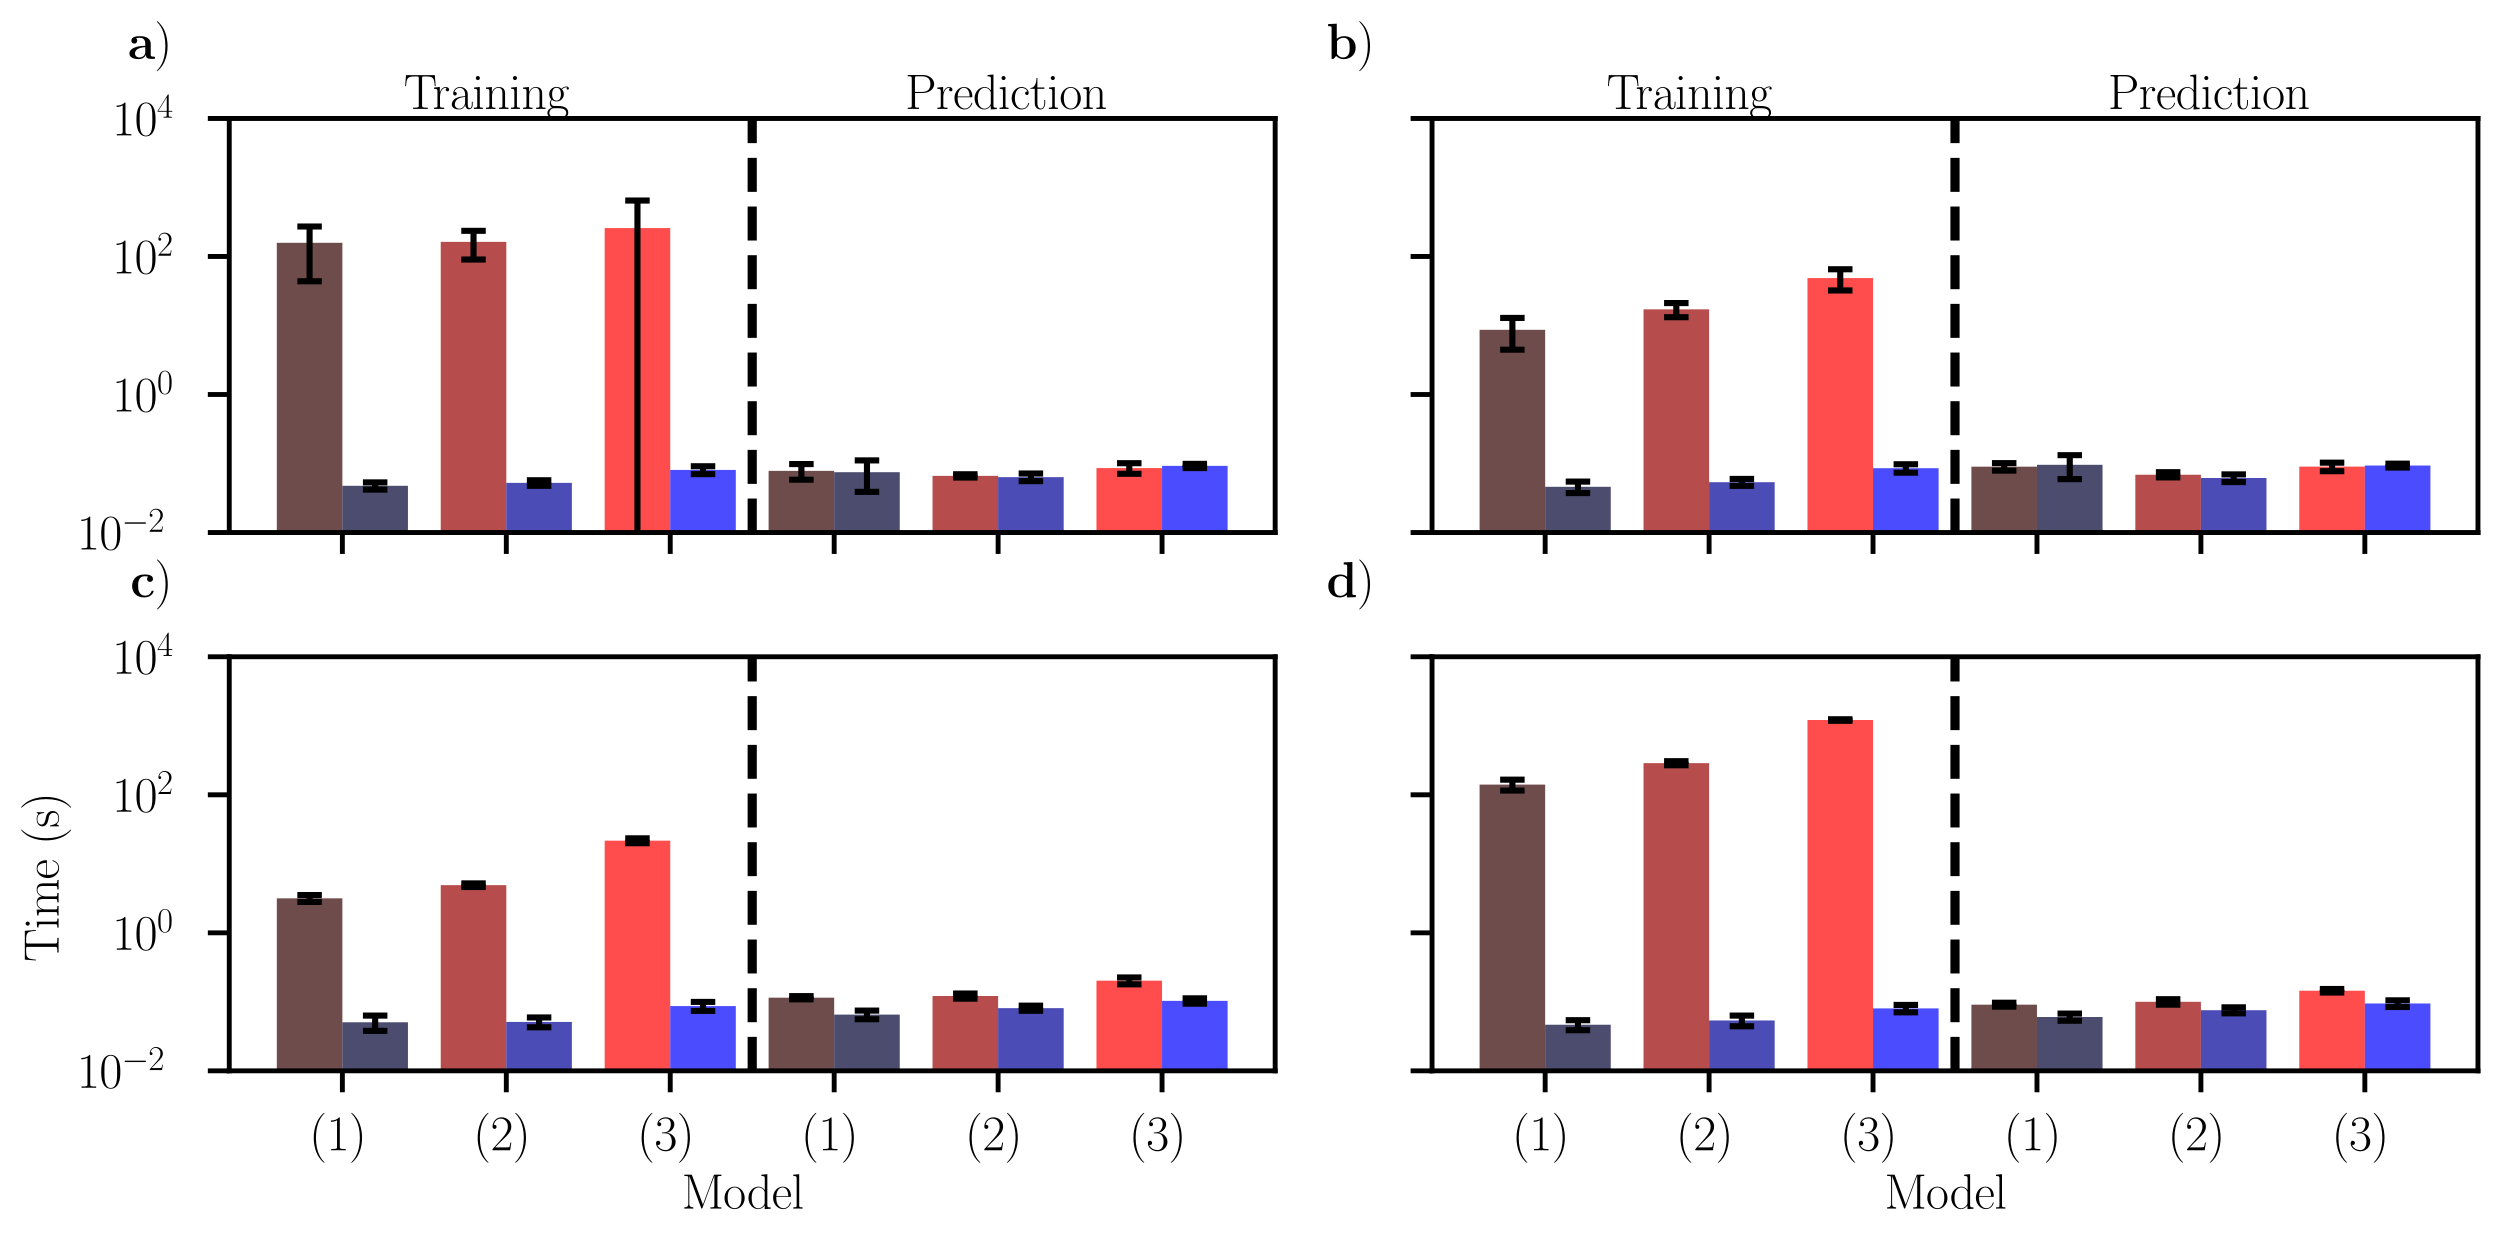 <?xml version="1.0" encoding="utf-8" standalone="no"?>
<!DOCTYPE svg PUBLIC "-//W3C//DTD SVG 1.1//EN"
  "http://www.w3.org/Graphics/SVG/1.1/DTD/svg11.dtd">
<svg xmlns:xlink="http://www.w3.org/1999/xlink" width="408.352pt" height="202.567pt" viewBox="0 0 408.352 202.567" xmlns="http://www.w3.org/2000/svg" version="1.1">
 <defs>
  <style type="text/css">*{stroke-linejoin: round; stroke-linecap: butt}</style>
 </defs>
 <g id="figure_1">
  <g id="patch_1">
   <path d="M 0 202.567 
L 408.352 202.567 
L 408.352 0 
L 0 0 
z
" style="fill: #ffffff"/>
  </g>
  <g id="axes_1">
   <g id="patch_2">
    <path d="M 37.448 86.985 
L 208.287 86.985 
L 208.287 19.348 
L 37.448 19.348 
z
" style="fill: #ffffff"/>
   </g>
   <g id="patch_3">
    <path d="M 45.213 11337.198 
L 55.924 11337.198 
L 55.924 39.661 
L 45.213 39.661 
z
" clip-path="url(#pa500d55271)" style="fill: #330000; opacity: 0.7"/>
   </g>
   <g id="patch_4">
    <path d="M 71.99 11337.198 
L 82.701 11337.198 
L 82.701 39.509 
L 71.99 39.509 
z
" clip-path="url(#pa500d55271)" style="fill: #990000; opacity: 0.7"/>
   </g>
   <g id="patch_5">
    <path d="M 98.768 11337.198 
L 109.478 11337.198 
L 109.478 37.252 
L 98.768 37.252 
z
" clip-path="url(#pa500d55271)" style="fill: #ff0000; opacity: 0.7"/>
   </g>
   <g id="patch_6">
    <path d="M 125.545 11337.198 
L 136.256 11337.198 
L 136.256 76.915 
L 125.545 76.915 
z
" clip-path="url(#pa500d55271)" style="fill: #330000; opacity: 0.7"/>
   </g>
   <g id="patch_7">
    <path d="M 152.322 11337.198 
L 163.033 11337.198 
L 163.033 77.724 
L 152.322 77.724 
z
" clip-path="url(#pa500d55271)" style="fill: #990000; opacity: 0.7"/>
   </g>
   <g id="patch_8">
    <path d="M 179.099 11337.198 
L 189.81 11337.198 
L 189.81 76.453 
L 179.099 76.453 
z
" clip-path="url(#pa500d55271)" style="fill: #ff0000; opacity: 0.7"/>
   </g>
   <g id="patch_9">
    <path d="M 55.924 11337.198 
L 66.635 11337.198 
L 66.635 79.35 
L 55.924 79.35 
z
" clip-path="url(#pa500d55271)" style="fill: #000033; opacity: 0.7"/>
   </g>
   <g id="patch_10">
    <path d="M 82.701 11337.198 
L 93.412 11337.198 
L 93.412 78.876 
L 82.701 78.876 
z
" clip-path="url(#pa500d55271)" style="fill: #000099; opacity: 0.7"/>
   </g>
   <g id="patch_11">
    <path d="M 109.478 11337.198 
L 120.189 11337.198 
L 120.189 76.761 
L 109.478 76.761 
z
" clip-path="url(#pa500d55271)" style="fill: #0000ff; opacity: 0.7"/>
   </g>
   <g id="patch_12">
    <path d="M 136.256 11337.198 
L 146.967 11337.198 
L 146.967 77.128 
L 136.256 77.128 
z
" clip-path="url(#pa500d55271)" style="fill: #000033; opacity: 0.7"/>
   </g>
   <g id="patch_13">
    <path d="M 163.033 11337.198 
L 173.744 11337.198 
L 173.744 77.932 
L 163.033 77.932 
z
" clip-path="url(#pa500d55271)" style="fill: #000099; opacity: 0.7"/>
   </g>
   <g id="patch_14">
    <path d="M 189.81 11337.198 
L 200.521 11337.198 
L 200.521 76.095 
L 189.81 76.095 
z
" clip-path="url(#pa500d55271)" style="fill: #0000ff; opacity: 0.7"/>
   </g>
   <g id="matplotlib.axis_1">
    <g id="xtick_1">
     <g id="line2d_1">
      <defs>
       <path id="m13587d05d4" d="M 0 0 
L 0 3.5 
" style="stroke: #000000; stroke-width: 0.8"/>
      </defs>
      <g>
       <use xlink:href="#m13587d05d4" x="55.924" y="86.985" style="stroke: #000000; stroke-width: 0.8"/>
      </g>
     </g>
    </g>
    <g id="xtick_2">
     <g id="line2d_2">
      <g>
       <use xlink:href="#m13587d05d4" x="82.701" y="86.985" style="stroke: #000000; stroke-width: 0.8"/>
      </g>
     </g>
    </g>
    <g id="xtick_3">
     <g id="line2d_3">
      <g>
       <use xlink:href="#m13587d05d4" x="109.478" y="86.985" style="stroke: #000000; stroke-width: 0.8"/>
      </g>
     </g>
    </g>
    <g id="xtick_4">
     <g id="line2d_4">
      <g>
       <use xlink:href="#m13587d05d4" x="136.256" y="86.985" style="stroke: #000000; stroke-width: 0.8"/>
      </g>
     </g>
    </g>
    <g id="xtick_5">
     <g id="line2d_5">
      <g>
       <use xlink:href="#m13587d05d4" x="163.033" y="86.985" style="stroke: #000000; stroke-width: 0.8"/>
      </g>
     </g>
    </g>
    <g id="xtick_6">
     <g id="line2d_6">
      <g>
       <use xlink:href="#m13587d05d4" x="189.81" y="86.985" style="stroke: #000000; stroke-width: 0.8"/>
      </g>
     </g>
    </g>
   </g>
   <g id="matplotlib.axis_2">
    <g id="ytick_1">
     <g id="line2d_7">
      <defs>
       <path id="md6eeab63c4" d="M 0 0 
L -3.5 0 
" style="stroke: #000000; stroke-width: 0.8"/>
      </defs>
      <g>
       <use xlink:href="#md6eeab63c4" x="37.448" y="86.985" style="stroke: #000000; stroke-width: 0.8"/>
      </g>
     </g>
     <g id="text_1">
      <!-- $10^{-2}$ -->
      <g transform="translate(12.57 89.752) scale(0.08 -0.08)">
       <defs>
        <path id="CMR17-31" d="M 1702 4083 
C 1702 4217 1696 4224 1606 4224 
C 1357 3927 979 3833 621 3820 
C 602 3820 570 3820 563 3808 
C 557 3795 557 3782 557 3648 
C 755 3648 1088 3686 1344 3839 
L 1344 467 
C 1344 243 1331 166 781 166 
L 589 166 
L 589 0 
C 896 6 1216 12 1523 12 
C 1830 12 2150 6 2458 0 
L 2458 166 
L 2266 166 
C 1715 166 1702 236 1702 467 
L 1702 4083 
z
" transform="scale(0.016)"/>
        <path id="CMR17-30" d="M 2688 2038 
C 2688 2430 2682 3099 2413 3613 
C 2176 4063 1798 4224 1466 4224 
C 1158 4224 768 4082 525 3620 
C 269 3137 243 2539 243 2038 
C 243 1671 250 1112 448 623 
C 723 -39 1216 -128 1466 -128 
C 1760 -128 2208 -7 2470 604 
C 2662 1048 2688 1568 2688 2038 
z
M 1466 -26 
C 1056 -26 813 328 723 816 
C 653 1196 653 1749 653 2109 
C 653 2604 653 3015 736 3407 
C 858 3954 1216 4121 1466 4121 
C 1728 4121 2067 3947 2189 3420 
C 2272 3054 2278 2623 2278 2109 
C 2278 1691 2278 1176 2202 797 
C 2067 96 1690 -26 1466 -26 
z
" transform="scale(0.016)"/>
        <path id="CMSY10-0" d="M 4218 1472 
C 4326 1472 4442 1472 4442 1600 
C 4442 1728 4326 1728 4218 1728 
L 755 1728 
C 646 1728 531 1728 531 1600 
C 531 1472 646 1472 755 1472 
L 4218 1472 
z
" transform="scale(0.016)"/>
        <path id="CMR17-32" d="M 2669 990 
L 2554 990 
C 2490 537 2438 460 2413 422 
C 2381 371 1920 371 1830 371 
L 602 371 
C 832 620 1280 1073 1824 1596 
C 2214 1966 2669 2400 2669 3033 
C 2669 3788 2067 4224 1395 4224 
C 691 4224 262 3603 262 3027 
C 262 2777 448 2745 525 2745 
C 589 2745 781 2783 781 3007 
C 781 3206 614 3264 525 3264 
C 486 3264 448 3257 422 3244 
C 544 3788 915 4057 1306 4057 
C 1862 4057 2227 3616 2227 3033 
C 2227 2477 1901 1998 1536 1583 
L 262 147 
L 262 0 
L 2515 0 
L 2669 990 
z
" transform="scale(0.016)"/>
       </defs>
       <use xlink:href="#CMR17-31" transform="scale(0.996)"/>
       <use xlink:href="#CMR17-30" transform="translate(45.69 0) scale(0.996)"/>
       <use xlink:href="#CMSY10-0" transform="translate(91.381 36.154) scale(0.697)"/>
       <use xlink:href="#CMR17-32" transform="translate(145.622 36.154) scale(0.697)"/>
      </g>
     </g>
    </g>
    <g id="ytick_2">
     <g id="line2d_8">
      <g>
       <use xlink:href="#md6eeab63c4" x="37.448" y="64.439" style="stroke: #000000; stroke-width: 0.8"/>
      </g>
     </g>
     <g id="text_2">
      <!-- $10^{0}$ -->
      <g transform="translate(18.326 67.207) scale(0.08 -0.08)">
       <use xlink:href="#CMR17-31" transform="scale(0.996)"/>
       <use xlink:href="#CMR17-30" transform="translate(45.69 0) scale(0.996)"/>
       <use xlink:href="#CMR17-30" transform="translate(91.381 36.154) scale(0.697)"/>
      </g>
     </g>
    </g>
    <g id="ytick_3">
     <g id="line2d_9">
      <g>
       <use xlink:href="#md6eeab63c4" x="37.448" y="41.894" style="stroke: #000000; stroke-width: 0.8"/>
      </g>
     </g>
     <g id="text_3">
      <!-- $10^{2}$ -->
      <g transform="translate(18.326 44.661) scale(0.08 -0.08)">
       <use xlink:href="#CMR17-31" transform="scale(0.996)"/>
       <use xlink:href="#CMR17-30" transform="translate(45.69 0) scale(0.996)"/>
       <use xlink:href="#CMR17-32" transform="translate(91.381 36.154) scale(0.697)"/>
      </g>
     </g>
    </g>
    <g id="ytick_4">
     <g id="line2d_10">
      <g>
       <use xlink:href="#md6eeab63c4" x="37.448" y="19.348" style="stroke: #000000; stroke-width: 0.8"/>
      </g>
     </g>
     <g id="text_4">
      <!-- $10^{4}$ -->
      <g transform="translate(18.326 22.116) scale(0.08 -0.08)">
       <defs>
        <path id="CMR17-34" d="M 2150 4147 
C 2150 4281 2144 4288 2029 4288 
L 128 1254 
L 128 1088 
L 1779 1088 
L 1779 460 
C 1779 230 1766 166 1318 166 
L 1197 166 
L 1197 0 
C 1402 12 1747 12 1965 12 
C 2182 12 2528 12 2733 0 
L 2733 166 
L 2611 166 
C 2163 166 2150 230 2150 460 
L 2150 1088 
L 2803 1088 
L 2803 1254 
L 2150 1254 
L 2150 4147 
z
M 1798 3723 
L 1798 1254 
L 256 1254 
L 1798 3723 
z
" transform="scale(0.016)"/>
       </defs>
       <use xlink:href="#CMR17-31" transform="scale(0.996)"/>
       <use xlink:href="#CMR17-30" transform="translate(45.69 0) scale(0.996)"/>
       <use xlink:href="#CMR17-34" transform="translate(91.381 36.154) scale(0.697)"/>
      </g>
     </g>
    </g>
   </g>
   <g id="LineCollection_1">
    <path d="M 122.867 86.985 
L 122.867 19.348 
" clip-path="url(#pa500d55271)" style="fill: none; stroke-dasharray: 5.55,2.4; stroke-dashoffset: 0; stroke: #000000; stroke-width: 1.5"/>
   </g>
   <g id="patch_15">
    <path d="M 37.448 86.985 
L 37.448 19.348 
" style="fill: none; stroke: #000000; stroke-width: 0.8; stroke-linejoin: miter; stroke-linecap: square"/>
   </g>
   <g id="patch_16">
    <path d="M 208.287 86.985 
L 208.287 19.348 
" style="fill: none; stroke: #000000; stroke-width: 0.8; stroke-linejoin: miter; stroke-linecap: square"/>
   </g>
   <g id="patch_17">
    <path d="M 37.448 86.985 
L 208.287 86.985 
" style="fill: none; stroke: #000000; stroke-width: 0.8; stroke-linejoin: miter; stroke-linecap: square"/>
   </g>
   <g id="patch_18">
    <path d="M 37.448 19.348 
L 208.287 19.348 
" style="fill: none; stroke: #000000; stroke-width: 0.8; stroke-linejoin: miter; stroke-linecap: square"/>
   </g>
   <g id="text_5">
    <!-- $\mathbf{a)}$ -->
    <g transform="translate(20.866 9.578) scale(0.08 -0.08)">
     <defs>
      <path id="CMBX12-61" d="M 2944 1894 
C 2944 2483 2477 2880 1574 2880 
C 1216 2880 461 2847 461 2310 
C 461 2041 666 1926 838 1926 
C 1030 1926 1216 2060 1216 2303 
C 1216 2425 1171 2540 1062 2611 
C 1274 2668 1427 2668 1549 2668 
C 1984 2668 2246 2425 2246 1900 
L 2246 1644 
C 1235 1644 218 1362 218 648 
C 218 64 960 -64 1402 -64 
C 1894 -64 2208 205 2336 488 
C 2336 250 2336 -26 2982 -26 
L 3309 -26 
C 3443 -26 3494 -26 3494 115 
C 3494 250 3437 250 3347 250 
C 2944 256 2944 359 2944 507 
L 2944 1894 
z
M 2246 867 
C 2246 262 1709 147 1504 147 
C 1190 147 928 359 928 655 
C 928 1240 1619 1439 2246 1472 
L 2246 867 
z
" transform="scale(0.016)"/>
      <path id="CMR17-29" d="M 1683 1596 
C 1683 2057 1638 2839 1254 3665 
C 947 4332 422 4800 346 4800 
C 326 4800 301 4793 301 4761 
C 301 4748 307 4742 314 4729 
C 621 4408 1402 3595 1402 1603 
C 1402 -396 627 -1210 314 -1530 
C 307 -1543 301 -1549 301 -1562 
C 301 -1594 326 -1600 346 -1600 
C 416 -1600 960 -1127 1274 -422 
C 1594 289 1683 981 1683 1596 
z
" transform="scale(0.016)"/>
     </defs>
     <use xlink:href="#CMBX12-61" transform="scale(0.996)"/>
     <use xlink:href="#CMR17-29" transform="translate(54.483 0) scale(0.996)"/>
    </g>
   </g>
   <g id="text_6">
    <!-- Training -->
    <g transform="translate(65.948 17.799) scale(0.08 -0.08)">
     <defs>
      <path id="CMR17-54" d="M 3981 4332 
L 288 4332 
L 179 2924 
L 294 2924 
C 378 3981 467 4166 1453 4166 
C 1568 4166 1754 4166 1805 4159 
C 1926 4140 1926 4064 1926 3917 
L 1926 465 
C 1926 236 1907 166 1376 166 
L 1197 166 
L 1197 0 
C 1504 6 1824 12 2138 12 
C 2451 12 2771 6 3078 0 
L 3078 166 
L 2899 166 
C 2368 166 2349 236 2349 465 
L 2349 3917 
C 2349 4057 2349 4134 2464 4159 
C 2515 4166 2701 4166 2816 4166 
C 3795 4166 3891 3981 3974 2924 
L 4090 2924 
L 3981 4332 
z
" transform="scale(0.016)"/>
      <path id="CMR17-72" d="M 960 1517 
C 960 2134 1222 2713 1702 2713 
C 1747 2713 1792 2707 1837 2687 
C 1837 2687 1696 2642 1696 2475 
C 1696 2321 1818 2257 1914 2257 
C 1990 2257 2131 2302 2131 2482 
C 2131 2687 1926 2816 1709 2816 
C 1222 2816 1011 2340 947 2115 
L 941 2115 
L 941 2816 
L 198 2745 
L 198 2578 
C 576 2578 634 2540 634 2231 
L 634 443 
C 634 198 608 166 198 166 
L 198 0 
C 352 12 646 12 813 12 
C 998 12 1325 12 1498 0 
L 1498 166 
C 1037 166 960 166 960 455 
L 960 1517 
z
" transform="scale(0.016)"/>
      <path id="CMR17-61" d="M 2304 1656 
C 2304 2048 2304 2275 2035 2534 
C 1798 2751 1523 2816 1306 2816 
C 800 2816 435 2408 435 1977 
C 435 1740 627 1728 666 1728 
C 749 1728 896 1779 896 1958 
C 896 2118 774 2188 666 2188 
C 640 2188 608 2182 589 2176 
C 723 2594 1069 2713 1293 2713 
C 1613 2713 1965 2421 1965 1875 
L 1965 1632 
C 1587 1619 1133 1568 774 1373 
C 371 1147 256 822 256 576 
C 256 77 832 -64 1171 -64 
C 1523 -64 1850 135 1990 505 
C 2003 219 2182 -39 2464 -39 
C 2598 -39 2938 51 2938 563 
L 2938 926 
L 2822 926 
L 2822 557 
C 2822 161 2650 109 2566 109 
C 2304 109 2304 446 2304 732 
L 2304 1656 
z
M 1965 887 
C 1965 323 1568 38 1216 38 
C 896 38 646 278 646 576 
C 646 771 730 1114 1101 1322 
C 1408 1497 1760 1523 1965 1536 
L 1965 887 
z
" transform="scale(0.016)"/>
      <path id="CMR17-69" d="M 992 3961 
C 992 4102 877 4224 730 4224 
C 589 4224 467 4108 467 3961 
C 467 3820 582 3699 730 3699 
C 870 3699 992 3814 992 3961 
z
M 243 2745 
L 243 2579 
C 602 2579 653 2540 653 2231 
L 653 443 
C 653 198 627 166 218 166 
L 218 0 
C 371 12 646 12 806 12 
C 960 12 1222 12 1370 0 
L 1370 166 
C 992 166 979 205 979 436 
L 979 2816 
L 243 2745 
z
" transform="scale(0.016)"/>
      <path id="CMR17-6e" d="M 2656 1954 
C 2656 2282 2592 2816 1837 2816 
C 1331 2816 1069 2424 973 2166 
L 966 2166 
L 966 2816 
L 211 2745 
L 211 2578 
C 589 2578 646 2540 646 2231 
L 646 443 
C 646 198 621 166 211 166 
L 211 0 
C 365 12 646 12 813 12 
C 979 12 1267 12 1421 0 
L 1421 166 
C 1011 166 986 192 986 443 
L 986 1678 
C 986 2269 1344 2713 1792 2713 
C 2266 2713 2317 2289 2317 1980 
L 2317 443 
C 2317 198 2291 166 1882 166 
L 1882 0 
C 2035 12 2317 12 2483 12 
C 2650 12 2938 12 3091 0 
L 3091 166 
C 2682 166 2656 192 2656 443 
L 2656 1954 
z
" transform="scale(0.016)"/>
      <path id="CMR17-67" d="M 710 1165 
C 832 1068 1043 960 1299 960 
C 1805 960 2240 1359 2240 1895 
C 2240 2063 2189 2321 1997 2521 
C 2176 2713 2438 2777 2586 2777 
C 2611 2777 2650 2777 2682 2758 
C 2656 2751 2598 2726 2598 2623 
C 2598 2540 2656 2483 2739 2483 
C 2835 2483 2886 2547 2886 2630 
C 2886 2751 2790 2880 2586 2880 
C 2330 2880 2106 2758 1926 2591 
C 1734 2764 1504 2828 1299 2828 
C 794 2828 358 2431 358 1895 
C 358 1527 570 1294 634 1230 
C 442 1004 442 742 442 710 
C 442 544 506 300 723 166 
C 390 82 128 -184 128 -517 
C 128 -996 736 -1344 1466 -1344 
C 2170 -1344 2803 -1009 2803 -510 
C 2803 384 1856 384 1363 384 
C 1216 384 954 384 922 390 
C 723 422 589 601 589 825 
C 589 883 589 1024 710 1165 
z
M 1299 1068 
C 736 1068 736 1766 736 1895 
C 736 2024 736 2719 1299 2719 
C 1862 2719 1862 2024 1862 1895 
C 1862 1766 1862 1068 1299 1068 
z
M 1466 -1236 
C 826 -1236 384 -883 384 -517 
C 384 -311 493 -118 634 -11 
C 794 102 858 102 1293 102 
C 1818 102 2547 102 2547 -517 
C 2547 -883 2106 -1236 1466 -1236 
z
" transform="scale(0.016)"/>
     </defs>
     <use xlink:href="#CMR17-54" transform="scale(0.996)"/>
     <use xlink:href="#CMR17-72" transform="translate(58.703 0) scale(0.996)"/>
     <use xlink:href="#CMR17-61" transform="translate(93.983 0) scale(0.996)"/>
     <use xlink:href="#CMR17-69" transform="translate(139.674 0) scale(0.996)"/>
     <use xlink:href="#CMR17-6e" transform="translate(164.545 0) scale(0.996)"/>
     <use xlink:href="#CMR17-69" transform="translate(215.44 0) scale(0.996)"/>
     <use xlink:href="#CMR17-6e" transform="translate(240.311 0) scale(0.996)"/>
     <use xlink:href="#CMR17-67" transform="translate(291.207 0) scale(0.996)"/>
    </g>
   </g>
   <g id="text_7">
    <!-- Prediction -->
    <g transform="translate(147.85 17.799) scale(0.08 -0.08)">
     <defs>
      <path id="CMR17-50" d="M 1267 2048 
L 2291 2048 
C 3117 2048 3718 2583 3718 3187 
C 3718 3791 3130 4352 2291 4352 
L 333 4352 
L 333 4185 
C 774 4185 845 4185 845 3899 
L 845 453 
C 845 166 774 166 333 166 
L 333 0 
C 518 12 858 12 1056 12 
C 1254 12 1594 12 1779 0 
L 1779 166 
C 1338 166 1267 166 1267 453 
L 1267 2048 
z
M 1254 2182 
L 1254 3937 
C 1254 4153 1267 4185 1523 4185 
L 2170 4185 
C 2995 4185 3232 3715 3232 3187 
C 3232 2608 2950 2182 2170 2182 
L 1254 2182 
z
" transform="scale(0.016)"/>
      <path id="CMR17-65" d="M 2438 1503 
C 2464 1529 2464 1542 2464 1606 
C 2464 2251 2118 2816 1389 2816 
C 710 2816 173 2175 173 1394 
C 173 554 781 -64 1459 -64 
C 2176 -64 2458 619 2458 755 
C 2458 800 2419 800 2406 800 
C 2362 800 2355 787 2330 709 
C 2189 270 1837 51 1504 51 
C 1229 51 954 206 781 490 
C 582 819 582 1200 582 1503 
L 2438 1503 
z
M 589 1600 
C 634 2511 1126 2713 1382 2713 
C 1818 2713 2112 2308 2118 1600 
L 589 1600 
z
" transform="scale(0.016)"/>
      <path id="CMR17-64" d="M 1869 4345 
L 1869 4179 
C 2246 4179 2304 4141 2304 3843 
L 2304 2371 
C 2278 2403 2016 2816 1498 2816 
C 845 2816 211 2228 211 1376 
C 211 529 806 -64 1434 -64 
C 1978 -64 2259 361 2291 406 
L 2291 -64 
L 3066 -13 
L 3066 154 
C 2688 154 2630 193 2630 503 
L 2630 4416 
L 1869 4345 
z
M 2291 762 
C 2291 568 2176 393 2029 264 
C 1811 70 1594 38 1472 38 
C 1286 38 621 135 621 1369 
C 621 2636 1363 2713 1530 2713 
C 1824 2713 2061 2545 2208 2313 
C 2291 2177 2291 2157 2291 2041 
L 2291 762 
z
" transform="scale(0.016)"/>
      <path id="CMR17-63" d="M 2234 2240 
C 2112 2240 1933 2240 1933 2015 
C 1933 1836 2080 1785 2163 1785 
C 2208 1785 2394 1804 2394 2028 
C 2394 2476 1958 2816 1466 2816 
C 787 2816 211 2201 211 1379 
C 211 521 813 -64 1466 -64 
C 2259 -64 2458 676 2458 747 
C 2458 773 2451 792 2406 792 
C 2362 792 2355 786 2330 702 
C 2163 180 1798 51 1523 51 
C 1114 51 621 431 621 1385 
C 621 2358 1094 2700 1472 2700 
C 1722 2700 2093 2582 2234 2240 
z
" transform="scale(0.016)"/>
      <path id="CMR17-74" d="M 966 2585 
L 1862 2585 
L 1862 2752 
L 966 2752 
L 966 3968 
L 851 3968 
C 838 3292 614 2700 70 2687 
L 70 2585 
L 627 2585 
L 627 778 
C 627 655 627 -64 1370 -64 
C 1747 -64 1965 308 1965 784 
L 1965 1151 
L 1850 1151 
L 1850 790 
C 1850 347 1677 51 1408 51 
C 1222 51 966 179 966 765 
L 966 2585 
z
" transform="scale(0.016)"/>
      <path id="CMR17-6f" d="M 2758 1356 
C 2758 2176 2163 2816 1466 2816 
C 768 2816 173 2176 173 1356 
C 173 550 768 -64 1466 -64 
C 2163 -64 2758 550 2758 1356 
z
M 1466 51 
C 1165 51 909 230 762 480 
C 602 768 582 1126 582 1408 
C 582 1676 595 2009 762 2297 
C 890 2508 1139 2713 1466 2713 
C 1754 2713 1997 2553 2150 2329 
C 2349 2028 2349 1606 2349 1408 
C 2349 1158 2336 774 2163 467 
C 1984 172 1709 51 1466 51 
z
" transform="scale(0.016)"/>
     </defs>
     <use xlink:href="#CMR17-50" transform="scale(0.996)"/>
     <use xlink:href="#CMR17-72" transform="translate(62.586 0) scale(0.996)"/>
     <use xlink:href="#CMR17-65" transform="translate(97.867 0) scale(0.996)"/>
     <use xlink:href="#CMR17-64" transform="translate(138.353 0) scale(0.996)"/>
     <use xlink:href="#CMR17-69" transform="translate(189.248 0) scale(0.996)"/>
     <use xlink:href="#CMR17-63" transform="translate(214.119 0) scale(0.996)"/>
     <use xlink:href="#CMR17-74" transform="translate(254.605 0) scale(0.996)"/>
     <use xlink:href="#CMR17-69" transform="translate(289.886 0) scale(0.996)"/>
     <use xlink:href="#CMR17-6f" transform="translate(314.757 0) scale(0.996)"/>
     <use xlink:href="#CMR17-6e" transform="translate(360.447 0) scale(0.996)"/>
    </g>
   </g>
   <g id="LineCollection_2">
    <path d="M 50.568 45.946 
L 50.568 36.997 
" clip-path="url(#pa500d55271)" style="fill: none; stroke: #000000"/>
    <path d="M 77.346 42.395 
L 77.346 37.705 
" clip-path="url(#pa500d55271)" style="fill: none; stroke: #000000"/>
    <path d="M 104.123 203.567 
L 104.123 32.751 
" clip-path="url(#pa500d55271)" style="fill: none; stroke: #000000"/>
    <path d="M 130.9 78.355 
L 130.9 75.803 
" clip-path="url(#pa500d55271)" style="fill: none; stroke: #000000"/>
    <path d="M 157.678 77.997 
L 157.678 77.465 
" clip-path="url(#pa500d55271)" style="fill: none; stroke: #000000"/>
    <path d="M 184.455 77.394 
L 184.455 75.664 
" clip-path="url(#pa500d55271)" style="fill: none; stroke: #000000"/>
   </g>
   <g id="line2d_11">
    <defs>
     <path id="m6b54f6f8a3" d="M 2 0 
L -2 -0 
" style="stroke: #000000"/>
    </defs>
    <g clip-path="url(#pa500d55271)">
     <use xlink:href="#m6b54f6f8a3" x="50.568" y="45.946" style="stroke: #000000"/>
     <use xlink:href="#m6b54f6f8a3" x="77.346" y="42.395" style="stroke: #000000"/>
     <use xlink:href="#m6b54f6f8a3" x="104.123" y="11337.198" style="stroke: #000000"/>
     <use xlink:href="#m6b54f6f8a3" x="130.9" y="78.355" style="stroke: #000000"/>
     <use xlink:href="#m6b54f6f8a3" x="157.678" y="77.997" style="stroke: #000000"/>
     <use xlink:href="#m6b54f6f8a3" x="184.455" y="77.394" style="stroke: #000000"/>
    </g>
   </g>
   <g id="line2d_12">
    <g clip-path="url(#pa500d55271)">
     <use xlink:href="#m6b54f6f8a3" x="50.568" y="36.997" style="stroke: #000000"/>
     <use xlink:href="#m6b54f6f8a3" x="77.346" y="37.705" style="stroke: #000000"/>
     <use xlink:href="#m6b54f6f8a3" x="104.123" y="32.751" style="stroke: #000000"/>
     <use xlink:href="#m6b54f6f8a3" x="130.9" y="75.803" style="stroke: #000000"/>
     <use xlink:href="#m6b54f6f8a3" x="157.678" y="77.465" style="stroke: #000000"/>
     <use xlink:href="#m6b54f6f8a3" x="184.455" y="75.664" style="stroke: #000000"/>
    </g>
   </g>
   <g id="LineCollection_3">
    <path d="M 61.279 79.976 
L 61.279 78.796 
" clip-path="url(#pa500d55271)" style="fill: none; stroke: #000000"/>
    <path d="M 88.057 79.351 
L 88.057 78.443 
" clip-path="url(#pa500d55271)" style="fill: none; stroke: #000000"/>
    <path d="M 114.834 77.441 
L 114.834 76.164 
" clip-path="url(#pa500d55271)" style="fill: none; stroke: #000000"/>
    <path d="M 141.611 80.34 
L 141.611 75.205 
" clip-path="url(#pa500d55271)" style="fill: none; stroke: #000000"/>
    <path d="M 168.388 78.593 
L 168.388 77.349 
" clip-path="url(#pa500d55271)" style="fill: none; stroke: #000000"/>
    <path d="M 195.166 76.451 
L 195.166 75.764 
" clip-path="url(#pa500d55271)" style="fill: none; stroke: #000000"/>
   </g>
   <g id="line2d_13">
    <g clip-path="url(#pa500d55271)">
     <use xlink:href="#m6b54f6f8a3" x="61.279" y="79.976" style="stroke: #000000"/>
     <use xlink:href="#m6b54f6f8a3" x="88.057" y="79.351" style="stroke: #000000"/>
     <use xlink:href="#m6b54f6f8a3" x="114.834" y="77.441" style="stroke: #000000"/>
     <use xlink:href="#m6b54f6f8a3" x="141.611" y="80.34" style="stroke: #000000"/>
     <use xlink:href="#m6b54f6f8a3" x="168.388" y="78.593" style="stroke: #000000"/>
     <use xlink:href="#m6b54f6f8a3" x="195.166" y="76.451" style="stroke: #000000"/>
    </g>
   </g>
   <g id="line2d_14">
    <g clip-path="url(#pa500d55271)">
     <use xlink:href="#m6b54f6f8a3" x="61.279" y="78.796" style="stroke: #000000"/>
     <use xlink:href="#m6b54f6f8a3" x="88.057" y="78.443" style="stroke: #000000"/>
     <use xlink:href="#m6b54f6f8a3" x="114.834" y="76.164" style="stroke: #000000"/>
     <use xlink:href="#m6b54f6f8a3" x="141.611" y="75.205" style="stroke: #000000"/>
     <use xlink:href="#m6b54f6f8a3" x="168.388" y="77.349" style="stroke: #000000"/>
     <use xlink:href="#m6b54f6f8a3" x="195.166" y="75.764" style="stroke: #000000"/>
    </g>
   </g>
  </g>
  <g id="axes_2">
   <g id="patch_19">
    <path d="M 233.912 86.985 
L 404.752 86.985 
L 404.752 19.348 
L 233.912 19.348 
z
" style="fill: #ffffff"/>
   </g>
   <g id="patch_20">
    <path d="M 241.678 11337.198 
L 252.389 11337.198 
L 252.389 53.869 
L 241.678 53.869 
z
" clip-path="url(#pb7811a16e1)" style="fill: #330000; opacity: 0.7"/>
   </g>
   <g id="patch_21">
    <path d="M 268.455 11337.198 
L 279.166 11337.198 
L 279.166 50.523 
L 268.455 50.523 
z
" clip-path="url(#pb7811a16e1)" style="fill: #990000; opacity: 0.7"/>
   </g>
   <g id="patch_22">
    <path d="M 295.232 11337.198 
L 305.943 11337.198 
L 305.943 45.415 
L 295.232 45.415 
z
" clip-path="url(#pb7811a16e1)" style="fill: #ff0000; opacity: 0.7"/>
   </g>
   <g id="patch_23">
    <path d="M 322.01 11337.198 
L 332.721 11337.198 
L 332.721 76.222 
L 322.01 76.222 
z
" clip-path="url(#pb7811a16e1)" style="fill: #330000; opacity: 0.7"/>
   </g>
   <g id="patch_24">
    <path d="M 348.787 11337.198 
L 359.498 11337.198 
L 359.498 77.541 
L 348.787 77.541 
z
" clip-path="url(#pb7811a16e1)" style="fill: #990000; opacity: 0.7"/>
   </g>
   <g id="patch_25">
    <path d="M 375.564 11337.198 
L 386.275 11337.198 
L 386.275 76.218 
L 375.564 76.218 
z
" clip-path="url(#pb7811a16e1)" style="fill: #ff0000; opacity: 0.7"/>
   </g>
   <g id="patch_26">
    <path d="M 252.389 11337.198 
L 263.1 11337.198 
L 263.1 79.51 
L 252.389 79.51 
z
" clip-path="url(#pb7811a16e1)" style="fill: #000033; opacity: 0.7"/>
   </g>
   <g id="patch_27">
    <path d="M 279.166 11337.198 
L 289.877 11337.198 
L 289.877 78.763 
L 279.166 78.763 
z
" clip-path="url(#pb7811a16e1)" style="fill: #000099; opacity: 0.7"/>
   </g>
   <g id="patch_28">
    <path d="M 305.943 11337.198 
L 316.654 11337.198 
L 316.654 76.476 
L 305.943 76.476 
z
" clip-path="url(#pb7811a16e1)" style="fill: #0000ff; opacity: 0.7"/>
   </g>
   <g id="patch_29">
    <path d="M 332.721 11337.198 
L 343.432 11337.198 
L 343.432 75.922 
L 332.721 75.922 
z
" clip-path="url(#pb7811a16e1)" style="fill: #000033; opacity: 0.7"/>
   </g>
   <g id="patch_30">
    <path d="M 359.498 11337.198 
L 370.209 11337.198 
L 370.209 78.076 
L 359.498 78.076 
z
" clip-path="url(#pb7811a16e1)" style="fill: #000099; opacity: 0.7"/>
   </g>
   <g id="patch_31">
    <path d="M 386.275 11337.198 
L 396.986 11337.198 
L 396.986 76.042 
L 386.275 76.042 
z
" clip-path="url(#pb7811a16e1)" style="fill: #0000ff; opacity: 0.7"/>
   </g>
   <g id="matplotlib.axis_3">
    <g id="xtick_7">
     <g id="line2d_15">
      <g>
       <use xlink:href="#m13587d05d4" x="252.389" y="86.985" style="stroke: #000000; stroke-width: 0.8"/>
      </g>
     </g>
    </g>
    <g id="xtick_8">
     <g id="line2d_16">
      <g>
       <use xlink:href="#m13587d05d4" x="279.166" y="86.985" style="stroke: #000000; stroke-width: 0.8"/>
      </g>
     </g>
    </g>
    <g id="xtick_9">
     <g id="line2d_17">
      <g>
       <use xlink:href="#m13587d05d4" x="305.943" y="86.985" style="stroke: #000000; stroke-width: 0.8"/>
      </g>
     </g>
    </g>
    <g id="xtick_10">
     <g id="line2d_18">
      <g>
       <use xlink:href="#m13587d05d4" x="332.721" y="86.985" style="stroke: #000000; stroke-width: 0.8"/>
      </g>
     </g>
    </g>
    <g id="xtick_11">
     <g id="line2d_19">
      <g>
       <use xlink:href="#m13587d05d4" x="359.498" y="86.985" style="stroke: #000000; stroke-width: 0.8"/>
      </g>
     </g>
    </g>
    <g id="xtick_12">
     <g id="line2d_20">
      <g>
       <use xlink:href="#m13587d05d4" x="386.275" y="86.985" style="stroke: #000000; stroke-width: 0.8"/>
      </g>
     </g>
    </g>
   </g>
   <g id="matplotlib.axis_4">
    <g id="ytick_5">
     <g id="line2d_21">
      <g>
       <use xlink:href="#md6eeab63c4" x="233.912" y="86.985" style="stroke: #000000; stroke-width: 0.8"/>
      </g>
     </g>
    </g>
    <g id="ytick_6">
     <g id="line2d_22">
      <g>
       <use xlink:href="#md6eeab63c4" x="233.912" y="64.439" style="stroke: #000000; stroke-width: 0.8"/>
      </g>
     </g>
    </g>
    <g id="ytick_7">
     <g id="line2d_23">
      <g>
       <use xlink:href="#md6eeab63c4" x="233.912" y="41.894" style="stroke: #000000; stroke-width: 0.8"/>
      </g>
     </g>
    </g>
    <g id="ytick_8">
     <g id="line2d_24">
      <g>
       <use xlink:href="#md6eeab63c4" x="233.912" y="19.348" style="stroke: #000000; stroke-width: 0.8"/>
      </g>
     </g>
    </g>
   </g>
   <g id="LineCollection_4">
    <path d="M 319.332 86.985 
L 319.332 19.348 
" clip-path="url(#pb7811a16e1)" style="fill: none; stroke-dasharray: 5.55,2.4; stroke-dashoffset: 0; stroke: #000000; stroke-width: 1.5"/>
   </g>
   <g id="patch_32">
    <path d="M 233.912 86.985 
L 233.912 19.348 
" style="fill: none; stroke: #000000; stroke-width: 0.8; stroke-linejoin: miter; stroke-linecap: square"/>
   </g>
   <g id="patch_33">
    <path d="M 404.752 86.985 
L 404.752 19.348 
" style="fill: none; stroke: #000000; stroke-width: 0.8; stroke-linejoin: miter; stroke-linecap: square"/>
   </g>
   <g id="patch_34">
    <path d="M 233.912 86.985 
L 404.752 86.985 
" style="fill: none; stroke: #000000; stroke-width: 0.8; stroke-linejoin: miter; stroke-linecap: square"/>
   </g>
   <g id="patch_35">
    <path d="M 233.912 19.348 
L 404.752 19.348 
" style="fill: none; stroke: #000000; stroke-width: 0.8; stroke-linejoin: miter; stroke-linecap: square"/>
   </g>
   <g id="text_8">
    <!-- $\mathbf{b)}$ -->
    <g transform="translate(216.653 9.578) scale(0.08 -0.08)">
     <defs>
      <path id="CMBX12-62" d="M 1331 4480 
L 224 4428 
L 224 4153 
C 621 4153 666 4153 666 3896 
L 666 -26 
L 934 -26 
C 1043 96 1152 218 1254 347 
C 1581 6 1933 -64 2189 -64 
C 3072 -64 3750 476 3750 1414 
C 3750 2300 3149 2880 2272 2880 
C 1894 2880 1594 2758 1331 2552 
L 1331 4480 
z
M 1363 2242 
C 1587 2552 1920 2668 2189 2668 
C 2982 2668 2982 1847 2982 1420 
C 2982 1130 2982 761 2829 522 
C 2630 211 2330 147 2125 147 
C 1690 147 1453 457 1363 599 
L 1363 2242 
z
" transform="scale(0.016)"/>
     </defs>
     <use xlink:href="#CMBX12-62" transform="scale(0.996)"/>
     <use xlink:href="#CMR17-29" transform="translate(62.267 0) scale(0.996)"/>
    </g>
   </g>
   <g id="text_9">
    <!-- Training -->
    <g transform="translate(262.413 17.799) scale(0.08 -0.08)">
     <use xlink:href="#CMR17-54" transform="scale(0.996)"/>
     <use xlink:href="#CMR17-72" transform="translate(58.703 0) scale(0.996)"/>
     <use xlink:href="#CMR17-61" transform="translate(93.983 0) scale(0.996)"/>
     <use xlink:href="#CMR17-69" transform="translate(139.674 0) scale(0.996)"/>
     <use xlink:href="#CMR17-6e" transform="translate(164.545 0) scale(0.996)"/>
     <use xlink:href="#CMR17-69" transform="translate(215.44 0) scale(0.996)"/>
     <use xlink:href="#CMR17-6e" transform="translate(240.311 0) scale(0.996)"/>
     <use xlink:href="#CMR17-67" transform="translate(291.207 0) scale(0.996)"/>
    </g>
   </g>
   <g id="text_10">
    <!-- Prediction -->
    <g transform="translate(344.314 17.799) scale(0.08 -0.08)">
     <use xlink:href="#CMR17-50" transform="scale(0.996)"/>
     <use xlink:href="#CMR17-72" transform="translate(62.586 0) scale(0.996)"/>
     <use xlink:href="#CMR17-65" transform="translate(97.867 0) scale(0.996)"/>
     <use xlink:href="#CMR17-64" transform="translate(138.353 0) scale(0.996)"/>
     <use xlink:href="#CMR17-69" transform="translate(189.248 0) scale(0.996)"/>
     <use xlink:href="#CMR17-63" transform="translate(214.119 0) scale(0.996)"/>
     <use xlink:href="#CMR17-74" transform="translate(254.605 0) scale(0.996)"/>
     <use xlink:href="#CMR17-69" transform="translate(289.886 0) scale(0.996)"/>
     <use xlink:href="#CMR17-6f" transform="translate(314.757 0) scale(0.996)"/>
     <use xlink:href="#CMR17-6e" transform="translate(360.447 0) scale(0.996)"/>
    </g>
   </g>
   <g id="LineCollection_5">
    <path d="M 247.033 57.12 
L 247.033 51.933 
" clip-path="url(#pb7811a16e1)" style="fill: none; stroke: #000000"/>
    <path d="M 273.811 51.815 
L 273.811 49.502 
" clip-path="url(#pb7811a16e1)" style="fill: none; stroke: #000000"/>
    <path d="M 300.588 47.441 
L 300.588 43.986 
" clip-path="url(#pb7811a16e1)" style="fill: none; stroke: #000000"/>
    <path d="M 327.365 76.874 
L 327.365 75.646 
" clip-path="url(#pb7811a16e1)" style="fill: none; stroke: #000000"/>
    <path d="M 354.142 77.984 
L 354.142 77.134 
" clip-path="url(#pb7811a16e1)" style="fill: none; stroke: #000000"/>
    <path d="M 380.92 76.964 
L 380.92 75.571 
" clip-path="url(#pb7811a16e1)" style="fill: none; stroke: #000000"/>
   </g>
   <g id="line2d_25">
    <g clip-path="url(#pb7811a16e1)">
     <use xlink:href="#m6b54f6f8a3" x="247.033" y="57.12" style="stroke: #000000"/>
     <use xlink:href="#m6b54f6f8a3" x="273.811" y="51.815" style="stroke: #000000"/>
     <use xlink:href="#m6b54f6f8a3" x="300.588" y="47.441" style="stroke: #000000"/>
     <use xlink:href="#m6b54f6f8a3" x="327.365" y="76.874" style="stroke: #000000"/>
     <use xlink:href="#m6b54f6f8a3" x="354.142" y="77.984" style="stroke: #000000"/>
     <use xlink:href="#m6b54f6f8a3" x="380.92" y="76.964" style="stroke: #000000"/>
    </g>
   </g>
   <g id="line2d_26">
    <g clip-path="url(#pb7811a16e1)">
     <use xlink:href="#m6b54f6f8a3" x="247.033" y="51.933" style="stroke: #000000"/>
     <use xlink:href="#m6b54f6f8a3" x="273.811" y="49.502" style="stroke: #000000"/>
     <use xlink:href="#m6b54f6f8a3" x="300.588" y="43.986" style="stroke: #000000"/>
     <use xlink:href="#m6b54f6f8a3" x="327.365" y="75.646" style="stroke: #000000"/>
     <use xlink:href="#m6b54f6f8a3" x="354.142" y="77.134" style="stroke: #000000"/>
     <use xlink:href="#m6b54f6f8a3" x="380.92" y="75.571" style="stroke: #000000"/>
    </g>
   </g>
   <g id="LineCollection_6">
    <path d="M 257.744 80.534 
L 257.744 78.664 
" clip-path="url(#pb7811a16e1)" style="fill: none; stroke: #000000"/>
    <path d="M 284.522 79.358 
L 284.522 78.232 
" clip-path="url(#pb7811a16e1)" style="fill: none; stroke: #000000"/>
    <path d="M 311.299 77.212 
L 311.299 75.837 
" clip-path="url(#pb7811a16e1)" style="fill: none; stroke: #000000"/>
    <path d="M 338.076 78.26 
L 338.076 74.347 
" clip-path="url(#pb7811a16e1)" style="fill: none; stroke: #000000"/>
    <path d="M 364.853 78.743 
L 364.853 77.489 
" clip-path="url(#pb7811a16e1)" style="fill: none; stroke: #000000"/>
    <path d="M 391.631 76.365 
L 391.631 75.739 
" clip-path="url(#pb7811a16e1)" style="fill: none; stroke: #000000"/>
   </g>
   <g id="line2d_27">
    <g clip-path="url(#pb7811a16e1)">
     <use xlink:href="#m6b54f6f8a3" x="257.744" y="80.534" style="stroke: #000000"/>
     <use xlink:href="#m6b54f6f8a3" x="284.522" y="79.358" style="stroke: #000000"/>
     <use xlink:href="#m6b54f6f8a3" x="311.299" y="77.212" style="stroke: #000000"/>
     <use xlink:href="#m6b54f6f8a3" x="338.076" y="78.26" style="stroke: #000000"/>
     <use xlink:href="#m6b54f6f8a3" x="364.853" y="78.743" style="stroke: #000000"/>
     <use xlink:href="#m6b54f6f8a3" x="391.631" y="76.365" style="stroke: #000000"/>
    </g>
   </g>
   <g id="line2d_28">
    <g clip-path="url(#pb7811a16e1)">
     <use xlink:href="#m6b54f6f8a3" x="257.744" y="78.664" style="stroke: #000000"/>
     <use xlink:href="#m6b54f6f8a3" x="284.522" y="78.232" style="stroke: #000000"/>
     <use xlink:href="#m6b54f6f8a3" x="311.299" y="75.837" style="stroke: #000000"/>
     <use xlink:href="#m6b54f6f8a3" x="338.076" y="74.347" style="stroke: #000000"/>
     <use xlink:href="#m6b54f6f8a3" x="364.853" y="77.489" style="stroke: #000000"/>
     <use xlink:href="#m6b54f6f8a3" x="391.631" y="75.739" style="stroke: #000000"/>
    </g>
   </g>
  </g>
  <g id="axes_3">
   <g id="patch_36">
    <path d="M 37.448 174.912 
L 208.287 174.912 
L 208.287 107.276 
L 37.448 107.276 
z
" style="fill: #ffffff"/>
   </g>
   <g id="patch_37">
    <path d="M 45.213 11425.125 
L 55.924 11425.125 
L 55.924 146.73 
L 45.213 146.73 
z
" clip-path="url(#pc7e9eecbfb)" style="fill: #330000; opacity: 0.7"/>
   </g>
   <g id="patch_38">
    <path d="M 71.99 11425.125 
L 82.701 11425.125 
L 82.701 144.582 
L 71.99 144.582 
z
" clip-path="url(#pc7e9eecbfb)" style="fill: #990000; opacity: 0.7"/>
   </g>
   <g id="patch_39">
    <path d="M 98.768 11425.125 
L 109.478 11425.125 
L 109.478 137.317 
L 98.768 137.317 
z
" clip-path="url(#pc7e9eecbfb)" style="fill: #ff0000; opacity: 0.7"/>
   </g>
   <g id="patch_40">
    <path d="M 125.545 11425.125 
L 136.256 11425.125 
L 136.256 162.964 
L 125.545 162.964 
z
" clip-path="url(#pc7e9eecbfb)" style="fill: #330000; opacity: 0.7"/>
   </g>
   <g id="patch_41">
    <path d="M 152.322 11425.125 
L 163.033 11425.125 
L 163.033 162.688 
L 152.322 162.688 
z
" clip-path="url(#pc7e9eecbfb)" style="fill: #990000; opacity: 0.7"/>
   </g>
   <g id="patch_42">
    <path d="M 179.099 11425.125 
L 189.81 11425.125 
L 189.81 160.188 
L 179.099 160.188 
z
" clip-path="url(#pc7e9eecbfb)" style="fill: #ff0000; opacity: 0.7"/>
   </g>
   <g id="patch_43">
    <path d="M 55.924 11425.125 
L 66.635 11425.125 
L 66.635 166.977 
L 55.924 166.977 
z
" clip-path="url(#pc7e9eecbfb)" style="fill: #000033; opacity: 0.7"/>
   </g>
   <g id="patch_44">
    <path d="M 82.701 11425.125 
L 93.412 11425.125 
L 93.412 166.928 
L 82.701 166.928 
z
" clip-path="url(#pc7e9eecbfb)" style="fill: #000099; opacity: 0.7"/>
   </g>
   <g id="patch_45">
    <path d="M 109.478 11425.125 
L 120.189 11425.125 
L 120.189 164.331 
L 109.478 164.331 
z
" clip-path="url(#pc7e9eecbfb)" style="fill: #0000ff; opacity: 0.7"/>
   </g>
   <g id="patch_46">
    <path d="M 136.256 11425.125 
L 146.967 11425.125 
L 146.967 165.725 
L 136.256 165.725 
z
" clip-path="url(#pc7e9eecbfb)" style="fill: #000033; opacity: 0.7"/>
   </g>
   <g id="patch_47">
    <path d="M 163.033 11425.125 
L 173.744 11425.125 
L 173.744 164.668 
L 163.033 164.668 
z
" clip-path="url(#pc7e9eecbfb)" style="fill: #000099; opacity: 0.7"/>
   </g>
   <g id="patch_48">
    <path d="M 189.81 11425.125 
L 200.521 11425.125 
L 200.521 163.482 
L 189.81 163.482 
z
" clip-path="url(#pc7e9eecbfb)" style="fill: #0000ff; opacity: 0.7"/>
   </g>
   <g id="matplotlib.axis_5">
    <g id="xtick_13">
     <g id="line2d_29">
      <g>
       <use xlink:href="#m13587d05d4" x="55.924" y="174.912" style="stroke: #000000; stroke-width: 0.8"/>
      </g>
     </g>
     <g id="text_11">
      <!-- (1) -->
      <g transform="translate(50.514 187.89) scale(0.08 -0.08)">
       <defs>
        <path id="CMR17-28" d="M 1958 -1562 
C 1958 -1556 1958 -1543 1939 -1524 
C 1645 -1223 858 -403 858 1596 
C 858 3595 1632 4408 1946 4729 
C 1946 4735 1958 4748 1958 4767 
C 1958 4787 1939 4800 1914 4800 
C 1843 4800 1299 4325 986 3620 
C 666 2909 576 2218 576 1603 
C 576 1141 621 360 1005 -467 
C 1312 -1133 1837 -1600 1914 -1600 
C 1946 -1600 1958 -1588 1958 -1562 
z
" transform="scale(0.016)"/>
       </defs>
       <use xlink:href="#CMR17-28" transform="scale(0.996)"/>
       <use xlink:href="#CMR17-31" transform="translate(35.281 0) scale(0.996)"/>
       <use xlink:href="#CMR17-29" transform="translate(80.971 0) scale(0.996)"/>
      </g>
     </g>
    </g>
    <g id="xtick_14">
     <g id="line2d_30">
      <g>
       <use xlink:href="#m13587d05d4" x="82.701" y="174.912" style="stroke: #000000; stroke-width: 0.8"/>
      </g>
     </g>
     <g id="text_12">
      <!-- (2) -->
      <g transform="translate(77.291 187.89) scale(0.08 -0.08)">
       <use xlink:href="#CMR17-28" transform="scale(0.996)"/>
       <use xlink:href="#CMR17-32" transform="translate(35.281 0) scale(0.996)"/>
       <use xlink:href="#CMR17-29" transform="translate(80.971 0) scale(0.996)"/>
      </g>
     </g>
    </g>
    <g id="xtick_15">
     <g id="line2d_31">
      <g>
       <use xlink:href="#m13587d05d4" x="109.478" y="174.912" style="stroke: #000000; stroke-width: 0.8"/>
      </g>
     </g>
     <g id="text_13">
      <!-- (3) -->
      <g transform="translate(104.068 187.89) scale(0.08 -0.08)">
       <defs>
        <path id="CMR17-33" d="M 1414 2176 
C 1984 2176 2234 1673 2234 1094 
C 2234 322 1824 25 1453 25 
C 1114 25 563 193 390 691 
C 422 678 454 678 486 678 
C 640 678 755 780 755 947 
C 755 1132 614 1216 486 1216 
C 378 1216 211 1164 211 927 
C 211 335 787 -128 1466 -128 
C 2176 -128 2720 432 2720 1087 
C 2720 1718 2208 2176 1600 2246 
C 2086 2347 2554 2776 2554 3353 
C 2554 3856 2048 4224 1472 4224 
C 890 4224 378 3862 378 3347 
C 378 3123 544 3084 627 3084 
C 762 3084 877 3167 877 3334 
C 877 3500 762 3584 627 3584 
C 602 3584 570 3584 544 3571 
C 730 3999 1235 4076 1459 4076 
C 1683 4076 2106 3966 2106 3347 
C 2106 3167 2080 2851 1862 2574 
C 1670 2329 1453 2316 1242 2297 
C 1210 2297 1062 2284 1037 2284 
C 992 2278 966 2272 966 2227 
C 966 2182 973 2176 1101 2176 
L 1414 2176 
z
" transform="scale(0.016)"/>
       </defs>
       <use xlink:href="#CMR17-28" transform="scale(0.996)"/>
       <use xlink:href="#CMR17-33" transform="translate(35.281 0) scale(0.996)"/>
       <use xlink:href="#CMR17-29" transform="translate(80.971 0) scale(0.996)"/>
      </g>
     </g>
    </g>
    <g id="xtick_16">
     <g id="line2d_32">
      <g>
       <use xlink:href="#m13587d05d4" x="136.256" y="174.912" style="stroke: #000000; stroke-width: 0.8"/>
      </g>
     </g>
     <g id="text_14">
      <!-- (1) -->
      <g transform="translate(130.845 187.89) scale(0.08 -0.08)">
       <use xlink:href="#CMR17-28" transform="scale(0.996)"/>
       <use xlink:href="#CMR17-31" transform="translate(35.281 0) scale(0.996)"/>
       <use xlink:href="#CMR17-29" transform="translate(80.971 0) scale(0.996)"/>
      </g>
     </g>
    </g>
    <g id="xtick_17">
     <g id="line2d_33">
      <g>
       <use xlink:href="#m13587d05d4" x="163.033" y="174.912" style="stroke: #000000; stroke-width: 0.8"/>
      </g>
     </g>
     <g id="text_15">
      <!-- (2) -->
      <g transform="translate(157.623 187.89) scale(0.08 -0.08)">
       <use xlink:href="#CMR17-28" transform="scale(0.996)"/>
       <use xlink:href="#CMR17-32" transform="translate(35.281 0) scale(0.996)"/>
       <use xlink:href="#CMR17-29" transform="translate(80.971 0) scale(0.996)"/>
      </g>
     </g>
    </g>
    <g id="xtick_18">
     <g id="line2d_34">
      <g>
       <use xlink:href="#m13587d05d4" x="189.81" y="174.912" style="stroke: #000000; stroke-width: 0.8"/>
      </g>
     </g>
     <g id="text_16">
      <!-- (3) -->
      <g transform="translate(184.4 187.89) scale(0.08 -0.08)">
       <use xlink:href="#CMR17-28" transform="scale(0.996)"/>
       <use xlink:href="#CMR17-33" transform="translate(35.281 0) scale(0.996)"/>
       <use xlink:href="#CMR17-29" transform="translate(80.971 0) scale(0.996)"/>
      </g>
     </g>
    </g>
    <g id="text_17">
     <!-- Model -->
     <g transform="translate(111.345 197.417) scale(0.08 -0.08)">
      <defs>
       <path id="CMR17-4d" d="M 1338 4249 
C 1299 4345 1293 4352 1158 4352 
L 339 4352 
L 339 4185 
C 781 4185 851 4185 851 3898 
L 851 624 
C 851 465 851 166 339 166 
L 339 0 
C 486 12 755 12 915 12 
C 1075 12 1344 12 1491 0 
L 1491 166 
C 979 166 979 465 979 624 
L 979 4159 
L 986 4159 
L 2490 102 
C 2515 38 2528 0 2579 0 
C 2630 0 2643 38 2669 102 
L 4186 4191 
L 4192 4191 
L 4192 453 
C 4192 166 4122 166 3680 166 
L 3680 0 
C 3853 12 4198 12 4384 12 
C 4570 12 4922 12 5094 0 
L 5094 166 
C 4653 166 4582 166 4582 453 
L 4582 3898 
C 4582 4185 4653 4185 5094 4185 
L 5094 4352 
L 4282 4352 
C 4147 4352 4141 4345 4102 4249 
L 2720 516 
L 1338 4249 
z
" transform="scale(0.016)"/>
       <path id="CMR17-6c" d="M 979 4416 
L 218 4345 
L 218 4179 
C 595 4179 653 4141 653 3835 
L 653 439 
C 653 198 627 166 218 166 
L 218 0 
C 371 12 653 12 813 12 
C 979 12 1261 12 1414 0 
L 1414 166 
C 1005 166 979 191 979 439 
L 979 4416 
z
" transform="scale(0.016)"/>
      </defs>
      <use xlink:href="#CMR17-4d" transform="scale(0.996)"/>
      <use xlink:href="#CMR17-6f" transform="translate(84.687 0) scale(0.996)"/>
      <use xlink:href="#CMR17-64" transform="translate(132.98 0) scale(0.996)"/>
      <use xlink:href="#CMR17-65" transform="translate(183.875 0) scale(0.996)"/>
      <use xlink:href="#CMR17-6c" transform="translate(224.361 0) scale(0.996)"/>
     </g>
    </g>
   </g>
   <g id="matplotlib.axis_6">
    <g id="ytick_9">
     <g id="line2d_35">
      <g>
       <use xlink:href="#md6eeab63c4" x="37.448" y="174.912" style="stroke: #000000; stroke-width: 0.8"/>
      </g>
     </g>
     <g id="text_18">
      <!-- $10^{-2}$ -->
      <g transform="translate(12.57 177.68) scale(0.08 -0.08)">
       <use xlink:href="#CMR17-31" transform="scale(0.996)"/>
       <use xlink:href="#CMR17-30" transform="translate(45.69 0) scale(0.996)"/>
       <use xlink:href="#CMSY10-0" transform="translate(91.381 36.154) scale(0.697)"/>
       <use xlink:href="#CMR17-32" transform="translate(145.622 36.154) scale(0.697)"/>
      </g>
     </g>
    </g>
    <g id="ytick_10">
     <g id="line2d_36">
      <g>
       <use xlink:href="#md6eeab63c4" x="37.448" y="152.367" style="stroke: #000000; stroke-width: 0.8"/>
      </g>
     </g>
     <g id="text_19">
      <!-- $10^{0}$ -->
      <g transform="translate(18.326 155.134) scale(0.08 -0.08)">
       <use xlink:href="#CMR17-31" transform="scale(0.996)"/>
       <use xlink:href="#CMR17-30" transform="translate(45.69 0) scale(0.996)"/>
       <use xlink:href="#CMR17-30" transform="translate(91.381 36.154) scale(0.697)"/>
      </g>
     </g>
    </g>
    <g id="ytick_11">
     <g id="line2d_37">
      <g>
       <use xlink:href="#md6eeab63c4" x="37.448" y="129.821" style="stroke: #000000; stroke-width: 0.8"/>
      </g>
     </g>
     <g id="text_20">
      <!-- $10^{2}$ -->
      <g transform="translate(18.326 132.589) scale(0.08 -0.08)">
       <use xlink:href="#CMR17-31" transform="scale(0.996)"/>
       <use xlink:href="#CMR17-30" transform="translate(45.69 0) scale(0.996)"/>
       <use xlink:href="#CMR17-32" transform="translate(91.381 36.154) scale(0.697)"/>
      </g>
     </g>
    </g>
    <g id="ytick_12">
     <g id="line2d_38">
      <g>
       <use xlink:href="#md6eeab63c4" x="37.448" y="107.276" style="stroke: #000000; stroke-width: 0.8"/>
      </g>
     </g>
     <g id="text_21">
      <!-- $10^{4}$ -->
      <g transform="translate(18.326 110.043) scale(0.08 -0.08)">
       <use xlink:href="#CMR17-31" transform="scale(0.996)"/>
       <use xlink:href="#CMR17-30" transform="translate(45.69 0) scale(0.996)"/>
       <use xlink:href="#CMR17-34" transform="translate(91.381 36.154) scale(0.697)"/>
      </g>
     </g>
    </g>
    <g id="text_22">
     <!-- Time (s) -->
     <g transform="translate(9.578 157.113) rotate(-90) scale(0.08 -0.08)">
      <defs>
       <path id="CMR17-6d" d="M 4326 1954 
C 4326 2276 4269 2816 3507 2816 
C 3072 2816 2771 2520 2656 2173 
L 2650 2173 
C 2573 2700 2195 2816 1837 2816 
C 1331 2816 1069 2424 973 2166 
L 966 2166 
L 966 2816 
L 211 2745 
L 211 2578 
C 589 2578 646 2540 646 2231 
L 646 443 
C 646 198 621 166 211 166 
L 211 0 
C 365 12 646 12 813 12 
C 979 12 1267 12 1421 0 
L 1421 166 
C 1011 166 986 192 986 443 
L 986 1678 
C 986 2269 1344 2713 1792 2713 
C 2266 2713 2317 2289 2317 1980 
L 2317 443 
C 2317 198 2291 166 1882 166 
L 1882 0 
C 2035 12 2317 12 2483 12 
C 2650 12 2938 12 3091 0 
L 3091 166 
C 2682 166 2656 192 2656 443 
L 2656 1678 
C 2656 2269 3014 2713 3462 2713 
C 3936 2713 3987 2289 3987 1980 
L 3987 443 
C 3987 198 3962 166 3552 166 
L 3552 0 
C 3706 12 3987 12 4154 12 
C 4320 12 4608 12 4762 0 
L 4762 166 
C 4352 166 4326 192 4326 443 
L 4326 1954 
z
" transform="scale(0.016)"/>
       <path id="CMR17-73" d="M 1978 2688 
C 1978 2803 1971 2809 1933 2809 
C 1907 2809 1901 2803 1824 2707 
C 1805 2681 1747 2617 1728 2592 
C 1523 2809 1235 2816 1126 2816 
C 416 2816 160 2444 160 2073 
C 160 1497 813 1363 998 1324 
C 1402 1241 1542 1216 1677 1100 
C 1760 1024 1901 883 1901 652 
C 1901 384 1747 38 1158 38 
C 602 38 403 460 288 1024 
C 269 1113 269 1120 218 1120 
C 166 1120 160 1113 160 985 
L 160 64 
C 160 -52 166 -58 205 -58 
C 237 -58 243 -52 275 0 
C 314 57 410 211 448 275 
C 576 102 800 -64 1158 -64 
C 1792 -64 2131 281 2131 780 
C 2131 1107 1958 1280 1875 1356 
C 1683 1555 1459 1600 1190 1651 
C 838 1728 390 1817 390 2208 
C 390 2374 480 2726 1126 2726 
C 1811 2726 1850 2086 1862 1881 
C 1869 1849 1901 1843 1920 1843 
C 1978 1843 1978 1862 1978 1971 
L 1978 2688 
z
" transform="scale(0.016)"/>
      </defs>
      <use xlink:href="#CMR17-54" transform="scale(0.996)"/>
      <use xlink:href="#CMR17-69" transform="translate(66.51 0) scale(0.996)"/>
      <use xlink:href="#CMR17-6d" transform="translate(91.381 0) scale(0.996)"/>
      <use xlink:href="#CMR17-65" transform="translate(168.301 0) scale(0.996)"/>
      <use xlink:href="#CMR17-28" transform="translate(238.862 0) scale(0.996)"/>
      <use xlink:href="#CMR17-73" transform="translate(274.143 0) scale(0.996)"/>
      <use xlink:href="#CMR17-29" transform="translate(309.944 0) scale(0.996)"/>
     </g>
    </g>
   </g>
   <g id="LineCollection_7">
    <path d="M 122.867 174.912 
L 122.867 107.276 
" clip-path="url(#pc7e9eecbfb)" style="fill: none; stroke-dasharray: 5.55,2.4; stroke-dashoffset: 0; stroke: #000000; stroke-width: 1.5"/>
   </g>
   <g id="patch_49">
    <path d="M 37.448 174.912 
L 37.448 107.276 
" style="fill: none; stroke: #000000; stroke-width: 0.8; stroke-linejoin: miter; stroke-linecap: square"/>
   </g>
   <g id="patch_50">
    <path d="M 208.287 174.912 
L 208.287 107.276 
" style="fill: none; stroke: #000000; stroke-width: 0.8; stroke-linejoin: miter; stroke-linecap: square"/>
   </g>
   <g id="patch_51">
    <path d="M 37.448 174.912 
L 208.287 174.912 
" style="fill: none; stroke: #000000; stroke-width: 0.8; stroke-linejoin: miter; stroke-linecap: square"/>
   </g>
   <g id="patch_52">
    <path d="M 37.448 107.276 
L 208.287 107.276 
" style="fill: none; stroke: #000000; stroke-width: 0.8; stroke-linejoin: miter; stroke-linecap: square"/>
   </g>
   <g id="text_23">
    <!-- $\mathbf{c)}$ -->
    <g transform="translate(21.273 97.505) scale(0.08 -0.08)">
     <defs>
      <path id="CMBX12-63" d="M 2995 724 
C 2995 801 2925 801 2861 801 
C 2758 801 2752 795 2720 718 
C 2675 596 2502 166 1914 166 
C 1011 166 1011 1141 1011 1430 
C 1011 1808 1018 2649 1856 2649 
C 1901 2649 2278 2636 2278 2604 
C 2278 2598 2272 2591 2259 2585 
C 2240 2566 2157 2469 2157 2309 
C 2157 2039 2374 1930 2534 1930 
C 2669 1930 2912 2014 2912 2315 
C 2912 2841 2176 2880 1830 2880 
C 691 2880 243 2136 243 1398 
C 243 525 851 -64 1792 -64 
C 2797 -64 2995 679 2995 724 
z
" transform="scale(0.016)"/>
     </defs>
     <use xlink:href="#CMBX12-63" transform="scale(0.996)"/>
     <use xlink:href="#CMR17-29" transform="translate(49.813 0) scale(0.996)"/>
    </g>
   </g>
   <g id="LineCollection_8">
    <path d="M 50.568 147.323 
L 50.568 146.201 
" clip-path="url(#pc7e9eecbfb)" style="fill: none; stroke: #000000"/>
    <path d="M 77.346 144.882 
L 77.346 144.299 
" clip-path="url(#pc7e9eecbfb)" style="fill: none; stroke: #000000"/>
    <path d="M 104.123 137.733 
L 104.123 136.933 
" clip-path="url(#pc7e9eecbfb)" style="fill: none; stroke: #000000"/>
    <path d="M 130.9 163.237 
L 130.9 162.705 
" clip-path="url(#pc7e9eecbfb)" style="fill: none; stroke: #000000"/>
    <path d="M 157.678 163.128 
L 157.678 162.285 
" clip-path="url(#pc7e9eecbfb)" style="fill: none; stroke: #000000"/>
    <path d="M 184.455 160.784 
L 184.455 159.657 
" clip-path="url(#pc7e9eecbfb)" style="fill: none; stroke: #000000"/>
   </g>
   <g id="line2d_39">
    <g clip-path="url(#pc7e9eecbfb)">
     <use xlink:href="#m6b54f6f8a3" x="50.568" y="147.323" style="stroke: #000000"/>
     <use xlink:href="#m6b54f6f8a3" x="77.346" y="144.882" style="stroke: #000000"/>
     <use xlink:href="#m6b54f6f8a3" x="104.123" y="137.733" style="stroke: #000000"/>
     <use xlink:href="#m6b54f6f8a3" x="130.9" y="163.237" style="stroke: #000000"/>
     <use xlink:href="#m6b54f6f8a3" x="157.678" y="163.128" style="stroke: #000000"/>
     <use xlink:href="#m6b54f6f8a3" x="184.455" y="160.784" style="stroke: #000000"/>
    </g>
   </g>
   <g id="line2d_40">
    <g clip-path="url(#pc7e9eecbfb)">
     <use xlink:href="#m6b54f6f8a3" x="50.568" y="146.201" style="stroke: #000000"/>
     <use xlink:href="#m6b54f6f8a3" x="77.346" y="144.299" style="stroke: #000000"/>
     <use xlink:href="#m6b54f6f8a3" x="104.123" y="136.933" style="stroke: #000000"/>
     <use xlink:href="#m6b54f6f8a3" x="130.9" y="162.705" style="stroke: #000000"/>
     <use xlink:href="#m6b54f6f8a3" x="157.678" y="162.285" style="stroke: #000000"/>
     <use xlink:href="#m6b54f6f8a3" x="184.455" y="159.657" style="stroke: #000000"/>
    </g>
   </g>
   <g id="LineCollection_9">
    <path d="M 61.279 168.384 
L 61.279 165.886 
" clip-path="url(#pc7e9eecbfb)" style="fill: none; stroke: #000000"/>
    <path d="M 88.057 167.797 
L 88.057 166.191 
" clip-path="url(#pc7e9eecbfb)" style="fill: none; stroke: #000000"/>
    <path d="M 114.834 165.121 
L 114.834 163.651 
" clip-path="url(#pc7e9eecbfb)" style="fill: none; stroke: #000000"/>
    <path d="M 141.611 166.482 
L 141.611 165.069 
" clip-path="url(#pc7e9eecbfb)" style="fill: none; stroke: #000000"/>
    <path d="M 168.388 165.109 
L 168.388 164.263 
" clip-path="url(#pc7e9eecbfb)" style="fill: none; stroke: #000000"/>
    <path d="M 195.166 163.94 
L 195.166 163.064 
" clip-path="url(#pc7e9eecbfb)" style="fill: none; stroke: #000000"/>
   </g>
   <g id="line2d_41">
    <g clip-path="url(#pc7e9eecbfb)">
     <use xlink:href="#m6b54f6f8a3" x="61.279" y="168.384" style="stroke: #000000"/>
     <use xlink:href="#m6b54f6f8a3" x="88.057" y="167.797" style="stroke: #000000"/>
     <use xlink:href="#m6b54f6f8a3" x="114.834" y="165.121" style="stroke: #000000"/>
     <use xlink:href="#m6b54f6f8a3" x="141.611" y="166.482" style="stroke: #000000"/>
     <use xlink:href="#m6b54f6f8a3" x="168.388" y="165.109" style="stroke: #000000"/>
     <use xlink:href="#m6b54f6f8a3" x="195.166" y="163.94" style="stroke: #000000"/>
    </g>
   </g>
   <g id="line2d_42">
    <g clip-path="url(#pc7e9eecbfb)">
     <use xlink:href="#m6b54f6f8a3" x="61.279" y="165.886" style="stroke: #000000"/>
     <use xlink:href="#m6b54f6f8a3" x="88.057" y="166.191" style="stroke: #000000"/>
     <use xlink:href="#m6b54f6f8a3" x="114.834" y="163.651" style="stroke: #000000"/>
     <use xlink:href="#m6b54f6f8a3" x="141.611" y="165.069" style="stroke: #000000"/>
     <use xlink:href="#m6b54f6f8a3" x="168.388" y="164.263" style="stroke: #000000"/>
     <use xlink:href="#m6b54f6f8a3" x="195.166" y="163.064" style="stroke: #000000"/>
    </g>
   </g>
  </g>
  <g id="axes_4">
   <g id="patch_53">
    <path d="M 233.912 174.912 
L 404.752 174.912 
L 404.752 107.276 
L 233.912 107.276 
z
" style="fill: #ffffff"/>
   </g>
   <g id="patch_54">
    <path d="M 241.678 11425.125 
L 252.389 11425.125 
L 252.389 128.158 
L 241.678 128.158 
z
" clip-path="url(#p04f04f51b5)" style="fill: #330000; opacity: 0.7"/>
   </g>
   <g id="patch_55">
    <path d="M 268.455 11425.125 
L 279.166 11425.125 
L 279.166 124.651 
L 268.455 124.651 
z
" clip-path="url(#p04f04f51b5)" style="fill: #990000; opacity: 0.7"/>
   </g>
   <g id="patch_56">
    <path d="M 295.232 11425.125 
L 305.943 11425.125 
L 305.943 117.607 
L 295.232 117.607 
z
" clip-path="url(#p04f04f51b5)" style="fill: #ff0000; opacity: 0.7"/>
   </g>
   <g id="patch_57">
    <path d="M 322.01 11425.125 
L 332.721 11425.125 
L 332.721 164.1 
L 322.01 164.1 
z
" clip-path="url(#p04f04f51b5)" style="fill: #330000; opacity: 0.7"/>
   </g>
   <g id="patch_58">
    <path d="M 348.787 11425.125 
L 359.498 11425.125 
L 359.498 163.638 
L 348.787 163.638 
z
" clip-path="url(#p04f04f51b5)" style="fill: #990000; opacity: 0.7"/>
   </g>
   <g id="patch_59">
    <path d="M 375.564 11425.125 
L 386.275 11425.125 
L 386.275 161.826 
L 375.564 161.826 
z
" clip-path="url(#p04f04f51b5)" style="fill: #ff0000; opacity: 0.7"/>
   </g>
   <g id="patch_60">
    <path d="M 252.389 11425.125 
L 263.1 11425.125 
L 263.1 167.386 
L 252.389 167.386 
z
" clip-path="url(#p04f04f51b5)" style="fill: #000033; opacity: 0.7"/>
   </g>
   <g id="patch_61">
    <path d="M 279.166 11425.125 
L 289.877 11425.125 
L 289.877 166.681 
L 279.166 166.681 
z
" clip-path="url(#p04f04f51b5)" style="fill: #000099; opacity: 0.7"/>
   </g>
   <g id="patch_62">
    <path d="M 305.943 11425.125 
L 316.654 11425.125 
L 316.654 164.714 
L 305.943 164.714 
z
" clip-path="url(#p04f04f51b5)" style="fill: #0000ff; opacity: 0.7"/>
   </g>
   <g id="patch_63">
    <path d="M 332.721 11425.125 
L 343.432 11425.125 
L 343.432 166.113 
L 332.721 166.113 
z
" clip-path="url(#p04f04f51b5)" style="fill: #000033; opacity: 0.7"/>
   </g>
   <g id="patch_64">
    <path d="M 359.498 11425.125 
L 370.209 11425.125 
L 370.209 165.004 
L 359.498 165.004 
z
" clip-path="url(#p04f04f51b5)" style="fill: #000099; opacity: 0.7"/>
   </g>
   <g id="patch_65">
    <path d="M 386.275 11425.125 
L 396.986 11425.125 
L 396.986 163.91 
L 386.275 163.91 
z
" clip-path="url(#p04f04f51b5)" style="fill: #0000ff; opacity: 0.7"/>
   </g>
   <g id="matplotlib.axis_7">
    <g id="xtick_19">
     <g id="line2d_43">
      <g>
       <use xlink:href="#m13587d05d4" x="252.389" y="174.912" style="stroke: #000000; stroke-width: 0.8"/>
      </g>
     </g>
     <g id="text_24">
      <!-- (1) -->
      <g transform="translate(246.978 187.89) scale(0.08 -0.08)">
       <use xlink:href="#CMR17-28" transform="scale(0.996)"/>
       <use xlink:href="#CMR17-31" transform="translate(35.281 0) scale(0.996)"/>
       <use xlink:href="#CMR17-29" transform="translate(80.971 0) scale(0.996)"/>
      </g>
     </g>
    </g>
    <g id="xtick_20">
     <g id="line2d_44">
      <g>
       <use xlink:href="#m13587d05d4" x="279.166" y="174.912" style="stroke: #000000; stroke-width: 0.8"/>
      </g>
     </g>
     <g id="text_25">
      <!-- (2) -->
      <g transform="translate(273.756 187.89) scale(0.08 -0.08)">
       <use xlink:href="#CMR17-28" transform="scale(0.996)"/>
       <use xlink:href="#CMR17-32" transform="translate(35.281 0) scale(0.996)"/>
       <use xlink:href="#CMR17-29" transform="translate(80.971 0) scale(0.996)"/>
      </g>
     </g>
    </g>
    <g id="xtick_21">
     <g id="line2d_45">
      <g>
       <use xlink:href="#m13587d05d4" x="305.943" y="174.912" style="stroke: #000000; stroke-width: 0.8"/>
      </g>
     </g>
     <g id="text_26">
      <!-- (3) -->
      <g transform="translate(300.533 187.89) scale(0.08 -0.08)">
       <use xlink:href="#CMR17-28" transform="scale(0.996)"/>
       <use xlink:href="#CMR17-33" transform="translate(35.281 0) scale(0.996)"/>
       <use xlink:href="#CMR17-29" transform="translate(80.971 0) scale(0.996)"/>
      </g>
     </g>
    </g>
    <g id="xtick_22">
     <g id="line2d_46">
      <g>
       <use xlink:href="#m13587d05d4" x="332.721" y="174.912" style="stroke: #000000; stroke-width: 0.8"/>
      </g>
     </g>
     <g id="text_27">
      <!-- (1) -->
      <g transform="translate(327.31 187.89) scale(0.08 -0.08)">
       <use xlink:href="#CMR17-28" transform="scale(0.996)"/>
       <use xlink:href="#CMR17-31" transform="translate(35.281 0) scale(0.996)"/>
       <use xlink:href="#CMR17-29" transform="translate(80.971 0) scale(0.996)"/>
      </g>
     </g>
    </g>
    <g id="xtick_23">
     <g id="line2d_47">
      <g>
       <use xlink:href="#m13587d05d4" x="359.498" y="174.912" style="stroke: #000000; stroke-width: 0.8"/>
      </g>
     </g>
     <g id="text_28">
      <!-- (2) -->
      <g transform="translate(354.088 187.89) scale(0.08 -0.08)">
       <use xlink:href="#CMR17-28" transform="scale(0.996)"/>
       <use xlink:href="#CMR17-32" transform="translate(35.281 0) scale(0.996)"/>
       <use xlink:href="#CMR17-29" transform="translate(80.971 0) scale(0.996)"/>
      </g>
     </g>
    </g>
    <g id="xtick_24">
     <g id="line2d_48">
      <g>
       <use xlink:href="#m13587d05d4" x="386.275" y="174.912" style="stroke: #000000; stroke-width: 0.8"/>
      </g>
     </g>
     <g id="text_29">
      <!-- (3) -->
      <g transform="translate(380.865 187.89) scale(0.08 -0.08)">
       <use xlink:href="#CMR17-28" transform="scale(0.996)"/>
       <use xlink:href="#CMR17-33" transform="translate(35.281 0) scale(0.996)"/>
       <use xlink:href="#CMR17-29" transform="translate(80.971 0) scale(0.996)"/>
      </g>
     </g>
    </g>
    <g id="text_30">
     <!-- Model -->
     <g transform="translate(307.81 197.417) scale(0.08 -0.08)">
      <use xlink:href="#CMR17-4d" transform="scale(0.996)"/>
      <use xlink:href="#CMR17-6f" transform="translate(84.687 0) scale(0.996)"/>
      <use xlink:href="#CMR17-64" transform="translate(132.98 0) scale(0.996)"/>
      <use xlink:href="#CMR17-65" transform="translate(183.875 0) scale(0.996)"/>
      <use xlink:href="#CMR17-6c" transform="translate(224.361 0) scale(0.996)"/>
     </g>
    </g>
   </g>
   <g id="matplotlib.axis_8">
    <g id="ytick_13">
     <g id="line2d_49">
      <g>
       <use xlink:href="#md6eeab63c4" x="233.912" y="174.912" style="stroke: #000000; stroke-width: 0.8"/>
      </g>
     </g>
    </g>
    <g id="ytick_14">
     <g id="line2d_50">
      <g>
       <use xlink:href="#md6eeab63c4" x="233.912" y="152.367" style="stroke: #000000; stroke-width: 0.8"/>
      </g>
     </g>
    </g>
    <g id="ytick_15">
     <g id="line2d_51">
      <g>
       <use xlink:href="#md6eeab63c4" x="233.912" y="129.821" style="stroke: #000000; stroke-width: 0.8"/>
      </g>
     </g>
    </g>
    <g id="ytick_16">
     <g id="line2d_52">
      <g>
       <use xlink:href="#md6eeab63c4" x="233.912" y="107.276" style="stroke: #000000; stroke-width: 0.8"/>
      </g>
     </g>
    </g>
   </g>
   <g id="LineCollection_10">
    <path d="M 319.332 174.912 
L 319.332 107.276 
" clip-path="url(#p04f04f51b5)" style="fill: none; stroke-dasharray: 5.55,2.4; stroke-dashoffset: 0; stroke: #000000; stroke-width: 1.5"/>
   </g>
   <g id="patch_66">
    <path d="M 233.912 174.912 
L 233.912 107.276 
" style="fill: none; stroke: #000000; stroke-width: 0.8; stroke-linejoin: miter; stroke-linecap: square"/>
   </g>
   <g id="patch_67">
    <path d="M 404.752 174.912 
L 404.752 107.276 
" style="fill: none; stroke: #000000; stroke-width: 0.8; stroke-linejoin: miter; stroke-linecap: square"/>
   </g>
   <g id="patch_68">
    <path d="M 233.912 174.912 
L 404.752 174.912 
" style="fill: none; stroke: #000000; stroke-width: 0.8; stroke-linejoin: miter; stroke-linecap: square"/>
   </g>
   <g id="patch_69">
    <path d="M 233.912 107.276 
L 404.752 107.276 
" style="fill: none; stroke: #000000; stroke-width: 0.8; stroke-linejoin: miter; stroke-linecap: square"/>
   </g>
   <g id="text_31">
    <!-- $\mathbf{d)}$ -->
    <g transform="translate(216.653 97.505) scale(0.08 -0.08)">
     <defs>
      <path id="CMBX12-64" d="M 2221 4428 
L 2221 4153 
C 2618 4153 2662 4153 2662 3896 
L 2662 2571 
C 2522 2694 2240 2880 1798 2880 
C 890 2880 243 2313 243 1408 
C 243 483 877 -64 1728 -64 
C 2080 -64 2381 57 2630 270 
L 2630 -64 
L 3770 -26 
L 3770 250 
C 3373 250 3328 250 3328 502 
L 3328 4480 
L 2221 4428 
z
M 2630 625 
C 2362 231 2035 147 1805 147 
C 1011 147 1011 968 1011 1395 
C 1011 1699 1011 2022 1152 2268 
C 1350 2630 1728 2668 1875 2668 
C 2138 2668 2419 2552 2630 2268 
L 2630 625 
z
" transform="scale(0.016)"/>
     </defs>
     <use xlink:href="#CMBX12-64" transform="scale(0.996)"/>
     <use xlink:href="#CMR17-29" transform="translate(62.267 0) scale(0.996)"/>
    </g>
   </g>
   <g id="LineCollection_11">
    <path d="M 247.033 129.131 
L 247.033 127.347 
" clip-path="url(#p04f04f51b5)" style="fill: none; stroke: #000000"/>
    <path d="M 273.811 124.995 
L 273.811 124.33 
" clip-path="url(#p04f04f51b5)" style="fill: none; stroke: #000000"/>
    <path d="M 300.588 117.733 
L 300.588 117.484 
" clip-path="url(#p04f04f51b5)" style="fill: none; stroke: #000000"/>
    <path d="M 327.365 164.434 
L 327.365 163.786 
" clip-path="url(#p04f04f51b5)" style="fill: none; stroke: #000000"/>
    <path d="M 354.142 164.102 
L 354.142 163.214 
" clip-path="url(#p04f04f51b5)" style="fill: none; stroke: #000000"/>
    <path d="M 380.92 162.123 
L 380.92 161.545 
" clip-path="url(#p04f04f51b5)" style="fill: none; stroke: #000000"/>
   </g>
   <g id="line2d_53">
    <g clip-path="url(#p04f04f51b5)">
     <use xlink:href="#m6b54f6f8a3" x="247.033" y="129.131" style="stroke: #000000"/>
     <use xlink:href="#m6b54f6f8a3" x="273.811" y="124.995" style="stroke: #000000"/>
     <use xlink:href="#m6b54f6f8a3" x="300.588" y="117.733" style="stroke: #000000"/>
     <use xlink:href="#m6b54f6f8a3" x="327.365" y="164.434" style="stroke: #000000"/>
     <use xlink:href="#m6b54f6f8a3" x="354.142" y="164.102" style="stroke: #000000"/>
     <use xlink:href="#m6b54f6f8a3" x="380.92" y="162.123" style="stroke: #000000"/>
    </g>
   </g>
   <g id="line2d_54">
    <g clip-path="url(#p04f04f51b5)">
     <use xlink:href="#m6b54f6f8a3" x="247.033" y="127.347" style="stroke: #000000"/>
     <use xlink:href="#m6b54f6f8a3" x="273.811" y="124.33" style="stroke: #000000"/>
     <use xlink:href="#m6b54f6f8a3" x="300.588" y="117.484" style="stroke: #000000"/>
     <use xlink:href="#m6b54f6f8a3" x="327.365" y="163.786" style="stroke: #000000"/>
     <use xlink:href="#m6b54f6f8a3" x="354.142" y="163.214" style="stroke: #000000"/>
     <use xlink:href="#m6b54f6f8a3" x="380.92" y="161.545" style="stroke: #000000"/>
    </g>
   </g>
   <g id="LineCollection_12">
    <path d="M 257.744 168.269 
L 257.744 166.638 
" clip-path="url(#p04f04f51b5)" style="fill: none; stroke: #000000"/>
    <path d="M 284.522 167.628 
L 284.522 165.888 
" clip-path="url(#p04f04f51b5)" style="fill: none; stroke: #000000"/>
    <path d="M 311.299 165.354 
L 311.299 164.148 
" clip-path="url(#p04f04f51b5)" style="fill: none; stroke: #000000"/>
    <path d="M 338.076 166.727 
L 338.076 165.567 
" clip-path="url(#p04f04f51b5)" style="fill: none; stroke: #000000"/>
    <path d="M 364.853 165.517 
L 364.853 164.54 
" clip-path="url(#p04f04f51b5)" style="fill: none; stroke: #000000"/>
    <path d="M 391.631 164.49 
L 391.631 163.392 
" clip-path="url(#p04f04f51b5)" style="fill: none; stroke: #000000"/>
   </g>
   <g id="line2d_55">
    <g clip-path="url(#p04f04f51b5)">
     <use xlink:href="#m6b54f6f8a3" x="257.744" y="168.269" style="stroke: #000000"/>
     <use xlink:href="#m6b54f6f8a3" x="284.522" y="167.628" style="stroke: #000000"/>
     <use xlink:href="#m6b54f6f8a3" x="311.299" y="165.354" style="stroke: #000000"/>
     <use xlink:href="#m6b54f6f8a3" x="338.076" y="166.727" style="stroke: #000000"/>
     <use xlink:href="#m6b54f6f8a3" x="364.853" y="165.517" style="stroke: #000000"/>
     <use xlink:href="#m6b54f6f8a3" x="391.631" y="164.49" style="stroke: #000000"/>
    </g>
   </g>
   <g id="line2d_56">
    <g clip-path="url(#p04f04f51b5)">
     <use xlink:href="#m6b54f6f8a3" x="257.744" y="166.638" style="stroke: #000000"/>
     <use xlink:href="#m6b54f6f8a3" x="284.522" y="165.888" style="stroke: #000000"/>
     <use xlink:href="#m6b54f6f8a3" x="311.299" y="164.148" style="stroke: #000000"/>
     <use xlink:href="#m6b54f6f8a3" x="338.076" y="165.567" style="stroke: #000000"/>
     <use xlink:href="#m6b54f6f8a3" x="364.853" y="164.54" style="stroke: #000000"/>
     <use xlink:href="#m6b54f6f8a3" x="391.631" y="163.392" style="stroke: #000000"/>
    </g>
   </g>
  </g>
 </g>
 <defs>
  <clipPath id="pa500d55271">
   <rect x="37.448" y="19.348" width="170.839" height="67.637"/>
  </clipPath>
  <clipPath id="pb7811a16e1">
   <rect x="233.912" y="19.348" width="170.839" height="67.637"/>
  </clipPath>
  <clipPath id="pc7e9eecbfb">
   <rect x="37.448" y="107.276" width="170.839" height="67.637"/>
  </clipPath>
  <clipPath id="p04f04f51b5">
   <rect x="233.912" y="107.276" width="170.839" height="67.637"/>
  </clipPath>
 </defs>
</svg>
